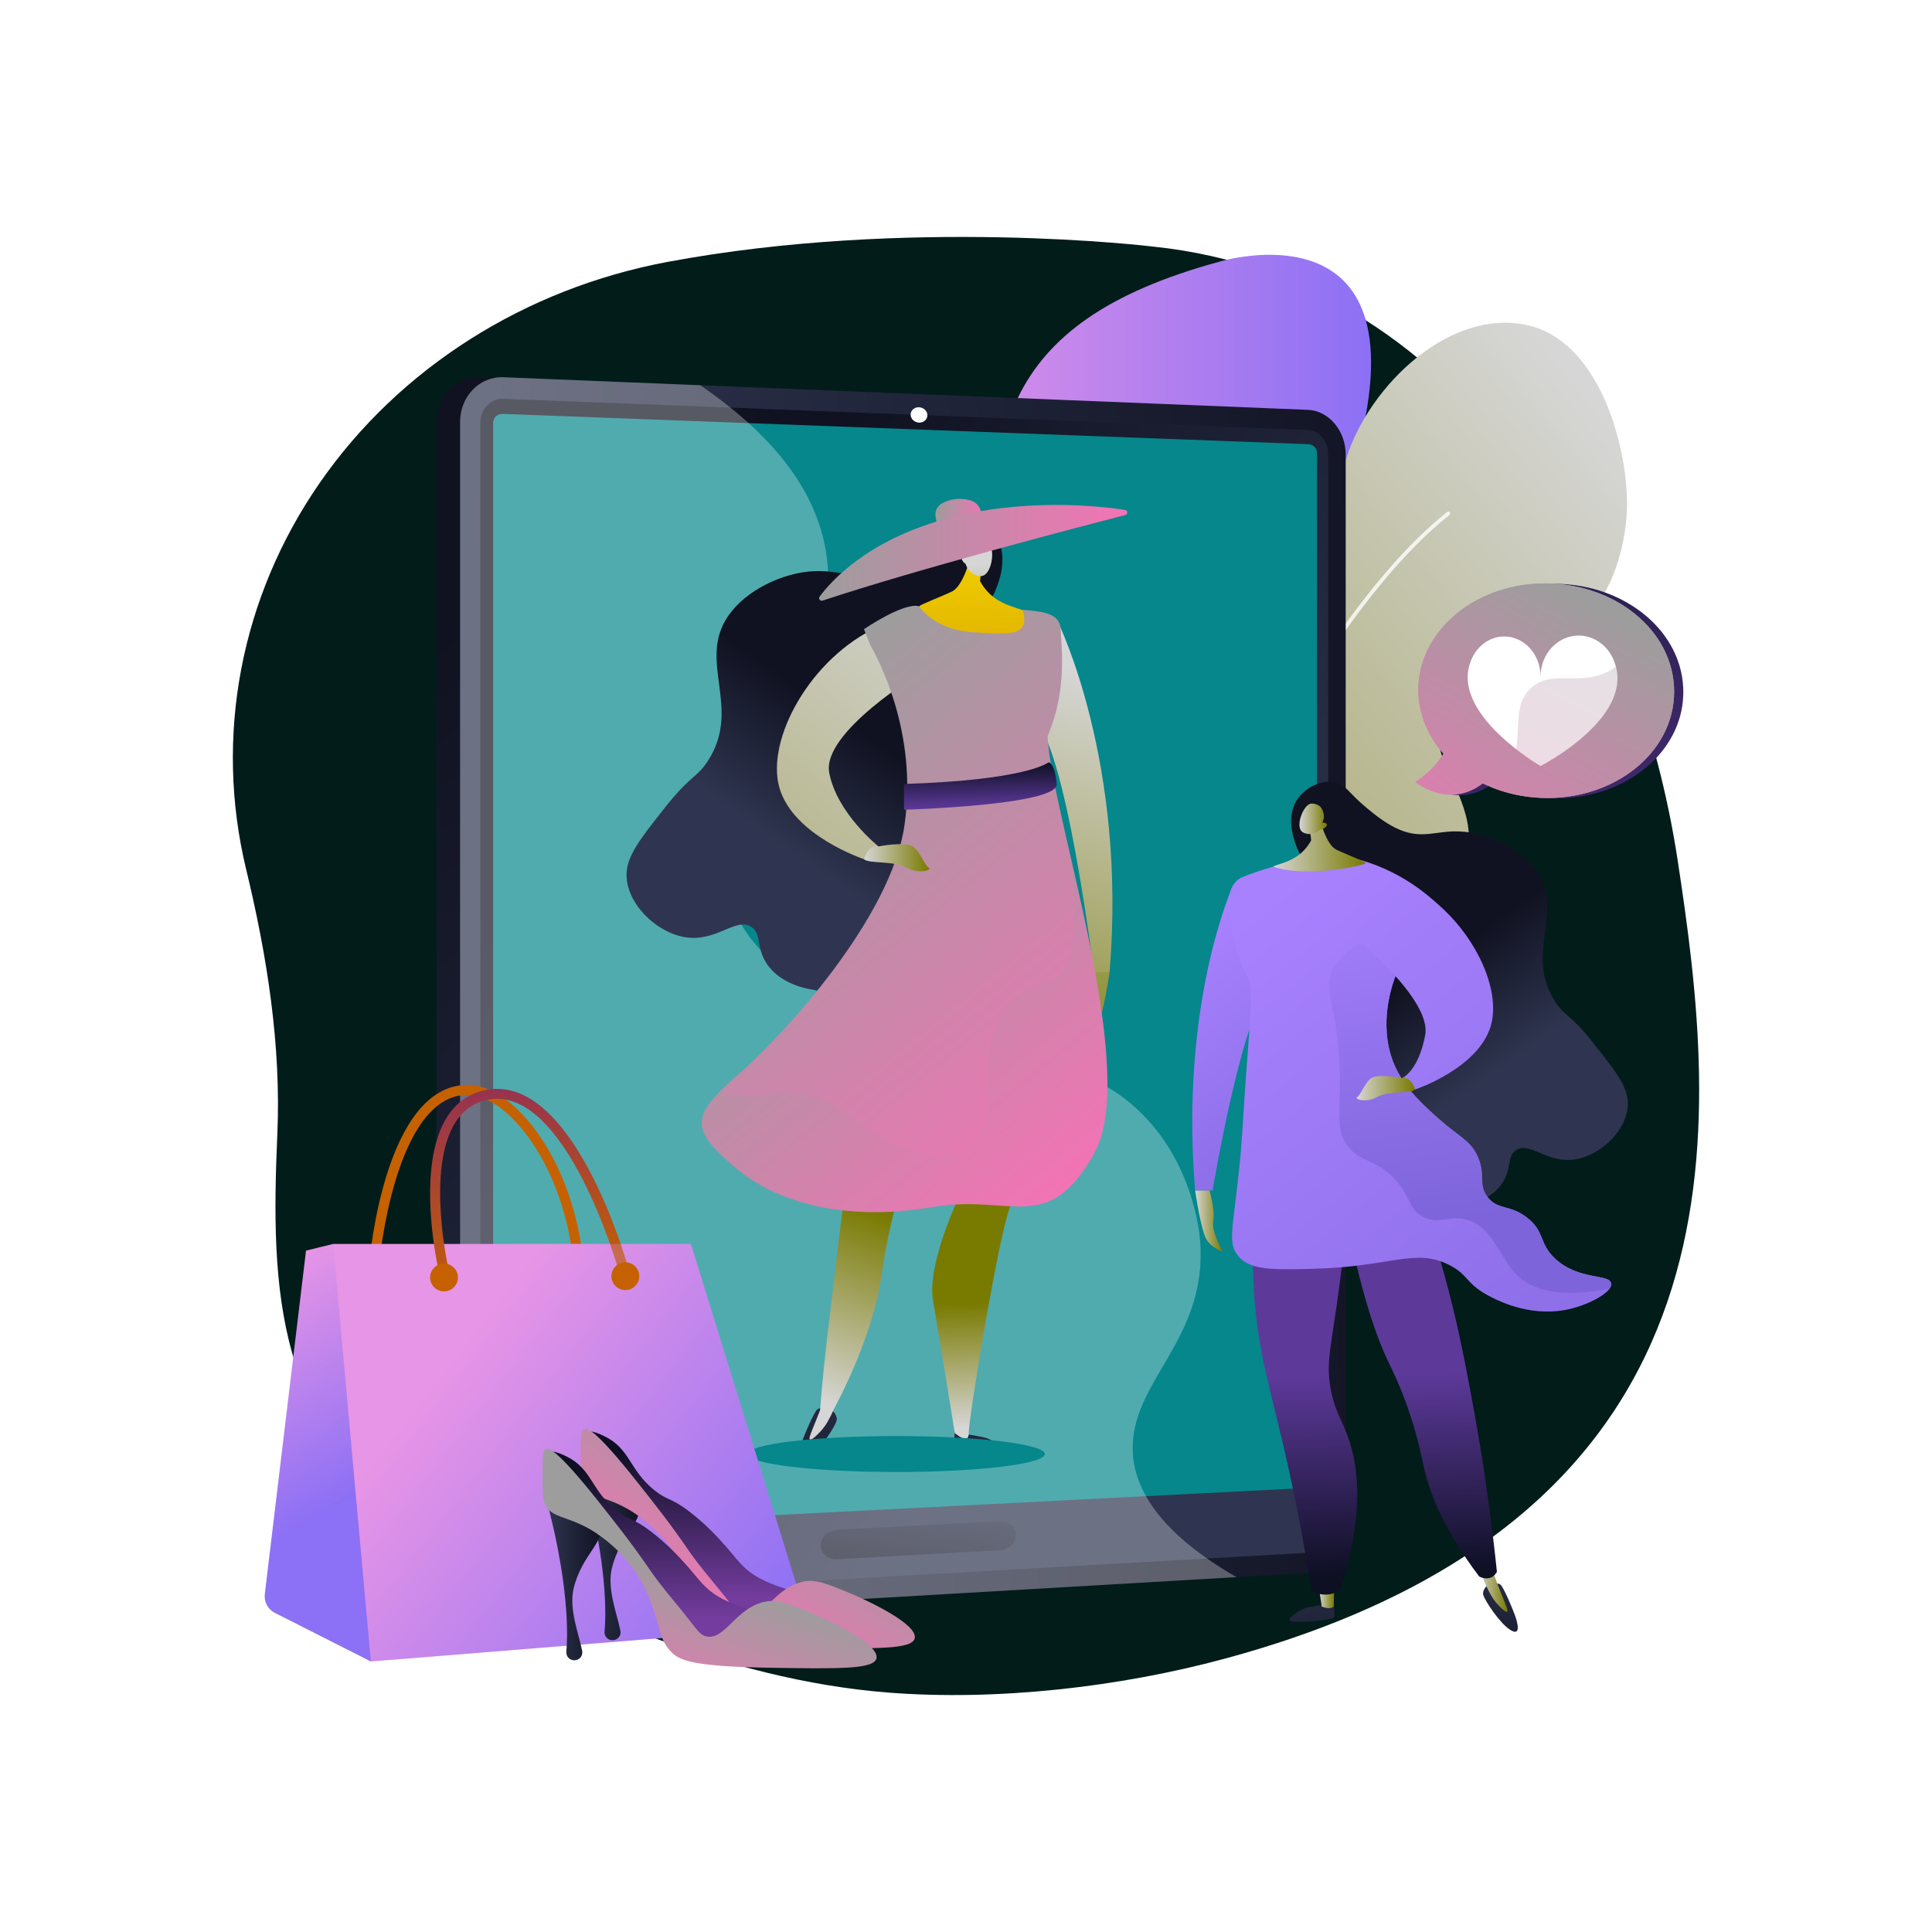<svg xmlns="http://www.w3.org/2000/svg" xmlns:xlink="http://www.w3.org/1999/xlink" version="1.1" x="0px" y="0px" viewBox="0 0 3710 3710" style="enable-background:new 0 0 3710 3710;" xml:space="preserve" width="3710px" height="3710px">
<g id="Background">
	<g>
		<g>
			<rect style="fill:#FFFFFF;" width="3710" height="3710"/>
		</g>
	</g>
</g>
<g id="Illustration">
	<g>
		<path style="fill: rgb(2, 28, 26);" d="M3221.442,1650.966c-76.318-499.541-389.224-1113.263-1007.405-1177.489    c0,0-469.351-57.09-932.029,29.435c-274.599,51.352-515.383,204.217-667.741,423.922    C461.909,1146.54,411.016,1414.44,472.781,1669.85c40.116,165.891,67.224,337.582,59.784,508.045    c-12.948,296.675-5.498,573.599,282.418,750.527c257.076,157.978,580.61,297.308,889.266,321.712    c209.76,16.585,444.993-10.253,647.163-64.864C3381.711,2906.954,3297.76,2150.507,3221.442,1650.966z"/>
		<g>
			<g>
				<linearGradient id="SVGID_1_" gradientUnits="userSpaceOnUse" x1="1688.729" y1="1323.906" x2="2632.852" y2="1323.906">
					<stop offset="0.004" style="stop-color: rgb(231, 149, 230);"/>
					<stop offset="1" style="stop-color: rgb(140, 112, 245);"/>
				</linearGradient>
				<path style="fill:url(#SVGID_1_);" d="M2206.086,2122.156c-121.597,66.892-289.102,44.242-384.035-90.581      c-53.171-75.514-86.959-181.986-106.245-271.434c-119.953-556.35,198.086-231.263,188.165-572.266      c-9.921-341.003,1.497-566.965,438.703-685.654c0,0,391.958-118.689,264.793,362.775      c-23.304,88.231-58.134,175.888-114.969,248.149c-59.726,75.938-139.021,132.884-212.999,193.794      c-88.536,72.895-26.913,193.86,6.361,279.43c41.353,106.344,81.986,214.137,62.903,330.228      C2332.938,2012.879,2277.409,2082.921,2206.086,2122.156z"/>
				<g style="opacity:0.8;">
					<path style="fill:#FFFFFF;" d="M2087.434,2108.176c-1.565,0-3-1.038-3.436-2.62c-0.594-2.159-59.69-218.868-72.048-467.424       c-7.265-146.11,2.794-274.517,29.9-381.655c33.977-134.3,94.99-235.425,181.345-300.568c1.571-1.185,3.809-0.874,4.994,0.699       c1.187,1.572,0.873,3.809-0.699,4.994c-192.815,145.452-219.763,447.99-208.417,676.176       c12.321,247.781,71.208,463.731,71.802,465.883c0.522,1.898-0.592,3.863-2.49,4.385       C2088.066,2108.134,2087.747,2108.176,2087.434,2108.176z"/>
				</g>
			</g>
			<g>
				
					<linearGradient id="SVGID_00000075843729007396478290000014055734015359666085_" gradientUnits="userSpaceOnUse" x1="3137.922" y1="861.189" x2="1149.662" y2="2483.554">
					<stop offset="0" style="stop-color: rgb(214, 214, 214);"/>
					<stop offset="0.996" style="stop-color: rgb(121, 122, 0);"/>
				</linearGradient>
				<path style="fill:url(#SVGID_00000075843729007396478290000014055734015359666085_);" d="M2120.187,2182.975      c-16.615-2.336-31.88-13.816-44.66-37.991c-53.064-100.377,46.099-252.369,48.224-357.796      c2.136-105.998-21.108-209.362-46.825-311.323c-26.521-105.148-40.16-216.899,31.995-307.637      c62.214-78.237,168.959-137.863,266.006-79.858c179.751,107.407,175.018-72.23,206.09-193.38      c35.765-139.449,191.967-301.446,347.004-271.649c139.028,26.72,196.345,223.714,196.389,345.867      c0.023,63.784-23.457,161.182-72.406,207.004c-112.66,105.461-367.872,104.736-269.295,309.148      c33.236,68.919,64.475,142.684,1.416,205.553c-64.605,64.411-171.403,70.053-252.157,102.333      c-91.858,36.72-154.015,112.086-209.695,190.584C2295.215,2021.975,2194.283,2193.396,2120.187,2182.975z"/>
				<g style="opacity:0.8;">
					<path style="fill:#FFFFFF;" d="M2110.555,2151.075c-0.334-0.02-0.67-0.088-1.002-0.208c-1.852-0.671-2.809-2.717-2.137-4.569       c0.801-2.209,81.525-223.932,204.023-476.786c71.963-148.545,144.056-278.629,214.278-386.637       c87.885-135.179,173.115-236.022,253.319-299.727c1.541-1.226,3.785-0.968,5.011,0.575c1.225,1.542,0.968,3.785-0.575,5.011       c-180.428,143.311-352.791,451.003-465.614,683.888c-122.337,252.527-202.936,473.901-203.735,476.109       C2113.571,2150.25,2112.091,2151.168,2110.555,2151.075z"/>
				</g>
			</g>
		</g>
		<g>
			<g>
				
					<linearGradient id="SVGID_00000015321335778266252150000007339293523460205216_" gradientUnits="userSpaceOnUse" x1="2618.76" y1="4691.906" x2="968.488" y2="6189.509" gradientTransform="matrix(0 -1 1 0 -3755.802 3738.606)">
					<stop offset="0.004" style="stop-color: rgb(16, 18, 33);"/>
					<stop offset="1" style="stop-color: rgb(47, 53, 80);"/>
				</linearGradient>
				<path style="fill:url(#SVGID_00000015321335778266252150000007339293523460205216_);" d="M2538.783,2933.273      c0,45.77-32.475,84.904-72.52,87.241l-1544.749,90.162c-45.878,2.678-83.332-35.188-83.332-84.415V810.32      c0-49.23,37.455-87.764,83.332-85.904l1544.749,62.601c40.045,1.623,72.52,40.177,72.52,85.95V2933.273z"/>
				
					<linearGradient id="SVGID_00000034790090621999041390000000596894328673874819_" gradientUnits="userSpaceOnUse" x1="916.624" y1="1918.873" x2="2798.697" y2="1866.431">
					<stop offset="0" style="stop-color: rgb(47, 53, 80);"/>
					<stop offset="0.996" style="stop-color: rgb(16, 18, 33);"/>
				</linearGradient>
				<path style="fill:url(#SVGID_00000034790090621999041390000000596894328673874819_);" d="M2584.137,2933.273      c0,45.77-32.475,84.904-72.519,87.241l-1544.75,90.162c-45.878,2.678-83.331-35.188-83.331-84.415V810.32      c0-49.23,37.454-87.764,83.331-85.904l1544.75,62.601c40.044,1.623,72.519,40.177,72.519,85.95V2933.273z"/>
				
					<linearGradient id="SVGID_00000126300530527205310130000010227778837089498008_" gradientUnits="userSpaceOnUse" x1="1372.077" y1="6004.399" x2="2304.385" y2="4864.912" gradientTransform="matrix(0 -1 1 0 -3755.802 3738.606)">
					<stop offset="0" style="stop-color: rgb(47, 53, 80);"/>
					<stop offset="0.996" style="stop-color: rgb(16, 18, 33);"/>
				</linearGradient>
				<path style="fill:url(#SVGID_00000126300530527205310130000010227778837089498008_);" d="M922.399,811.751v2212.385      c0,26.312,19.93,46.514,44.469,45.124l1221.731-69.212l323.018-18.299c21.456-1.216,38.819-22.093,38.819-46.634V871.724      c0-24.54-17.363-45.108-38.819-45.941l-334.68-12.988L966.868,765.834C942.33,764.881,922.399,785.439,922.399,811.751z"/>
				<path style="fill: rgb(5, 135, 140);" d="M2529.028,2839.699c0,9.129-7.317,16.929-16.314,17.389l-1547.097,79.108      c-10.28,0.526-18.654-6.993-18.654-16.761V811.795c0-9.768,8.373-17.402,18.654-17.016l1547.097,58.182      c8.997,0.338,16.314,8.041,16.314,17.17V2839.699z"/>
				
					<linearGradient id="SVGID_00000085219963274405121890000009124340496254106804_" gradientUnits="userSpaceOnUse" x1="1778.539" y1="2841.312" x2="1747.418" y2="3078.31">
					<stop offset="0" style="stop-color: rgb(47, 53, 80);"/>
					<stop offset="0.996" style="stop-color: rgb(16, 18, 33);"/>
				</linearGradient>
				<path style="fill:url(#SVGID_00000085219963274405121890000009124340496254106804_);" d="M1920.8,2976.861l-314.147,17.277      c-16.796,0.924-30.429-10.722-30.429-26.013v-1.148c0-15.291,13.633-28.403,30.429-29.287l314.147-16.521      c16.326-0.859,29.545,10.644,29.545,25.692v1.13C1950.344,2963.038,1937.126,2975.963,1920.8,2976.861z"/>
				<path style="fill:#FFFFFF;" d="M1780.862,797.424c0,8.135-7.196,14.454-16.079,14.115c-8.889-0.339-16.101-7.218-16.101-15.363      c0-8.146,7.211-14.465,16.101-14.114C1773.666,782.411,1780.862,789.289,1780.862,797.424z"/>
			</g>
			<g style="opacity:0.3;">
				<path style="fill:#FFFFFF;" d="M2175.263,2788.25c-6.297-135.027,143.833-214.219,129.41-404.7      c-1.301-17.186-14.718-164.591-133.354-264.505c-106.534-89.722-196.079-55.965-393.257-127.53      c-138.194-50.156-293.552-106.544-356.387-219.677c-124.782-224.669,231.789-449.074,158.807-739.927      c-20.913-83.342-79.959-185.502-235.91-292.187l-377.705-15.307c-45.878-1.859-83.331,36.674-83.331,85.904v2215.94      c0,49.23,37.454,87.095,83.331,84.417l1407.483-82.15C2224.436,2941.862,2178.545,2858.602,2175.263,2788.25z"/>
			</g>
		</g>
		<g>
			
				<linearGradient id="SVGID_00000032607811243666511950000017547195194033195410_" gradientUnits="userSpaceOnUse" x1="2217.11" y1="1853.131" x2="2625.795" y2="2355.627">
				<stop offset="0" style="stop-color: rgb(168, 129, 255);"/>
				<stop offset="0.996" style="stop-color: rgb(125, 100, 218);"/>
			</linearGradient>
			<path style="fill:url(#SVGID_00000032607811243666511950000017547195194033195410_);" d="M2367.543,1700.768     c0,0-102.817,224.269-72.503,585.508h33.456c0,0,60.573-365.231,115.872-394.198     C2499.666,1863.11,2367.543,1700.768,2367.543,1700.768z"/>
			
				<linearGradient id="SVGID_00000112621571009317394520000005201153811197448880_" gradientUnits="userSpaceOnUse" x1="-2082.313" y1="2950.579" x2="-2062.364" y2="3309.655" gradientTransform="matrix(1 0 0 1 4593.504 0)">
				<stop offset="0" style="stop-color: rgb(47, 53, 80);"/>
				<stop offset="0.996" style="stop-color: rgb(16, 18, 33);"/>
			</linearGradient>
			<path style="fill:url(#SVGID_00000112621571009317394520000005201153811197448880_);" d="M2561.163,3078.26     c0,0,2.495,19.849,0.82,26.499c-1.675,6.65-59.389,11.456-78.979,9.144c-19.59-2.313,11.668-22.323,24.15-26.079     C2519.636,3084.07,2561.163,3078.26,2561.163,3078.26z"/>
			
				<linearGradient id="SVGID_00000009577081841222739170000007816044864330171303_" gradientUnits="userSpaceOnUse" x1="-2061.393" y1="3065.73" x2="-2031.521" y2="3065.73" gradientTransform="matrix(1 0 0 1 4593.504 0)">
				<stop offset="0" style="stop-color: rgb(214, 214, 214);"/>
				<stop offset="0.996" style="stop-color: rgb(121, 122, 0);"/>
			</linearGradient>
			<path style="fill:url(#SVGID_00000009577081841222739170000007816044864330171303_);" d="M2532.111,3045.146l6.083,39.825     c0,0,15.512,6.973,22.969,0.082l0.82-41.686L2532.111,3045.146z"/>
			
				<linearGradient id="SVGID_00000074425467450192913020000012229139381271228806_" gradientUnits="userSpaceOnUse" x1="-1721.24" y1="2930.518" x2="-1701.292" y2="3289.595" gradientTransform="matrix(1 0 0 1 4593.504 0)">
				<stop offset="0" style="stop-color: rgb(47, 53, 80);"/>
				<stop offset="0.996" style="stop-color: rgb(16, 18, 33);"/>
			</linearGradient>
			<path style="fill:url(#SVGID_00000074425467450192913020000012229139381271228806_);" d="M2857.461,3043.366     c0,0-12.246,9.087-8.98,19.97c3.264,10.883,31.839,54.489,52.203,66.865c20.363,12.378,13.98-13.408,8.054-29.468     c-5.926-16.059-21.068-51.437-26.98-57.367C2875.847,3037.438,2857.461,3043.366,2857.461,3043.366z"/>
			
				<linearGradient id="SVGID_00000114068067773407217710000003980759672191941791_" gradientUnits="userSpaceOnUse" x1="-1758.07" y1="3047.31" x2="-1698.66" y2="3047.31" gradientTransform="matrix(1 0 0 1 4593.504 0)">
				<stop offset="0" style="stop-color: rgb(214, 214, 214);"/>
				<stop offset="0.996" style="stop-color: rgb(121, 122, 0);"/>
			</linearGradient>
			<path style="fill:url(#SVGID_00000114068067773407217710000003980759672191941791_);" d="M2835.434,2999.614     c5.92,16.5,11.614,30.066,16.067,40.073c9.854,22.136,15.239,30.442,21.338,37.644c5.318,6.272,17.91,19.657,21.294,17.428     c3.437-2.26-5.774-18.532-23.531-66.189c-2.578-6.918-10.721-28.956-10.721-28.956l0,0H2835.434z"/>
			
				<linearGradient id="SVGID_00000017502047561291074630000012831864640582482848_" gradientUnits="userSpaceOnUse" x1="-2077.425" y1="3029.749" x2="-2087.399" y2="2644.073" gradientTransform="matrix(1 0 0 1 4593.504 0)">
				<stop offset="0" style="stop-color: rgb(13, 15, 34);"/>
				<stop offset="1" style="stop-color: rgb(93, 57, 154);"/>
			</linearGradient>
			<path style="fill:url(#SVGID_00000017502047561291074630000012831864640582482848_);" d="M2411.247,2310.135     c-4.225,41.475-8.276,105.847-2.218,183.975c7.898,101.788,28.251,166.199,53.776,274.73     c15.599,66.327,36.617,163.947,55.64,286.035c4.414,2.527,17.398,9.169,34.114,6.689c9.362-1.39,16.362-5.112,20.494-7.786     c49.906-152.5,35.168-247.002,11.082-305.88c-10.266-25.099-22.712-44.899-29.365-83.478     c-8.803-51.041,2.081-79.574,17.603-197.806c11.066-84.269,9.151-97.295,1.788-109.933     C2544.736,2306.153,2454.73,2307.141,2411.247,2310.135z"/>
			
				<linearGradient id="SVGID_00000006680787730408458880000013743841477349899924_" gradientUnits="userSpaceOnUse" x1="-1855.664" y1="3024.015" x2="-1865.639" y2="2638.338" gradientTransform="matrix(1 0 0 1 4593.504 0)">
				<stop offset="0" style="stop-color: rgb(13, 15, 34);"/>
				<stop offset="1" style="stop-color: rgb(93, 57, 154);"/>
			</linearGradient>
			<path style="fill:url(#SVGID_00000006680787730408458880000013743841477349899924_);" d="M2583.028,2327.868     c30.573,157.889,60.579,240.814,83.286,287.718c5.6,11.567,24.284,48.885,41.947,102.387     c15.637,47.358,22.153,82.197,25.49,97.531c10.541,48.396,36.591,119.061,106.686,211.747c0.874,0.513,12.827,7.272,24.253,1.248     c5.783-3.053,8.667-7.916,9.811-10.183c-9.163-88.614-19.682-163.077-28.814-220.545c-1.916-12.053-10.354-64.79-23.584-134.461     c-5.179-27.267-12.766-67.217-21.854-108.25c-11.316-51.1-28.67-120.615-55.414-203.916     C2690.899,2343.383,2636.962,2335.63,2583.028,2327.868z"/>
			
				<linearGradient id="SVGID_00000018196333396746845120000005103645156286783135_" gradientUnits="userSpaceOnUse" x1="-1719.527" y1="2058.602" x2="-1859.168" y2="1860.777" gradientTransform="matrix(1 0 0 1 4593.504 0)">
				<stop offset="0" style="stop-color: rgb(47, 53, 80);"/>
				<stop offset="0.996" style="stop-color: rgb(16, 18, 33);"/>
			</linearGradient>
			<path style="fill:url(#SVGID_00000018196333396746845120000005103645156286783135_);" d="M2556.983,1703.361     c-17.338-16.027-50.509-34.503-67.146-77.452c-5.009-12.928-22.751-58.736,3.421-93.776c15.533-20.8,44.389-34.923,69.822-29.923     c21.732,4.273,25.132,19.408,62.062,49.872c14.374,11.857,37.479,30.916,63.196,41.513c44.058,18.157,70.527,1.072,114.759,3.02     c54.339,2.397,117.462,32.721,147.875,76.822c53.98,78.268-24.216,157.667,34.91,249.359     c19.374,30.041,28.922,23.306,74.807,81.458c45.947,58.229,68.922,87.339,64.834,123.017     c-5.674,49.514-59.005,96.814-109.228,100.028c-49.06,3.144-80.246-35.455-105.222-18.57     c-17.777,12.012-7.612,35.383-26.492,63.469c-24.337,36.208-72.175,43.424-79.901,44.587     c-71.71,10.817-168.397-73.27-209.462-172.889C2521.167,1964.252,2651.246,1790.493,2556.983,1703.361z"/>
			
				<linearGradient id="SVGID_00000104677430245554397390000009413148825760916118_" gradientUnits="userSpaceOnUse" x1="2341.677" y1="1792.431" x2="3350.854" y2="3033.258">
				<stop offset="0" style="stop-color: rgb(168, 129, 255);"/>
				<stop offset="0.996" style="stop-color: rgb(125, 100, 218);"/>
			</linearGradient>
			<path style="fill:url(#SVGID_00000104677430245554397390000009413148825760916118_);" d="M2386.051,1684.271     c63.793-26.519,164.756-46.618,203.994-38.305c101.109,21.424,164.082,82.095,187.781,107.596     c-19.408,12.639-72.965,51.198-99.488,124.353c-8.254,22.759-32.634,100.563,2.233,173.444     c20.091,41.994,55.631,73.522,82.622,97.47c40.485,35.916,61.451,41.436,75.024,73.616c14.781,35.04-0.113,52.123,18.243,76.113     c19.714,25.76,42.811,13.783,76.225,39.837c34.227,26.68,22.048,48.646,53.197,78.132     c45.261,42.848,105.262,28.932,108.057,48.214c2.404,16.581-40.241,39.081-76.471,48.207     c-71.75,18.071-134.331-12.262-152.94-21.61c-51.525-25.883-42.625-42.641-81.905-62.373     c-65.779-33.044-110.731,3.725-260.548,7.512c-81.131,2.054-122.154,2.515-144.629-24.936     c-20.525-25.072-9.735-52.575,2.581-171.096c5.862-56.413,7.978-113.152,12.298-169.7     c10.294-134.745,12.182-165.978,6.037-185.691c-0.95-3.046-1.587-10.083-4.292-10.466     C2391.756,1874.257,2322.067,1710.869,2386.051,1684.271z"/>
			<g>
				
					<linearGradient id="SVGID_00000056389033312912575140000017793077776655616907_" gradientUnits="userSpaceOnUse" x1="-1870.225" y1="1639.555" x2="-1754.966" y2="2344.412" gradientTransform="matrix(1 0 0 1 4593.504 0)">
					<stop offset="0" style="stop-color: rgb(168, 129, 255);"/>
					<stop offset="0.996" style="stop-color: rgb(125, 100, 218);"/>
				</linearGradient>
				<path style="fill:url(#SVGID_00000056389033312912575140000017793077776655616907_);" d="M2985.881,2416.529      c-31.148-29.489-18.969-51.451-53.197-78.133c-33.414-26.054-56.51-14.078-76.225-39.839      c-18.356-23.989-3.462-41.073-18.243-76.114c-13.573-32.176-34.538-37.697-75.024-73.613      c-26.99-23.948-62.531-55.476-82.622-97.47c-34.867-72.88-10.487-150.687-2.233-173.449      c26.523-73.152,80.08-111.711,99.488-124.348c-1.867-2.013-4.072-4.306-6.428-6.721      c-127.868,17.573-202.423,91.458-211.643,113.335c-21.313,50.573,12.427,69.152,13.299,215.008      c0.415,69.715-7.104,97.244,15.515,126.343c25.871,33.28,55.684,22.981,93.094,66.496c28.747,33.428,24.143,54.624,50.982,68.71      c28.86,15.142,47.243-2.507,79.794,4.435c54.381,11.596,66.008,74.301,101.96,108.608      c27.186,25.941,77.451,44.078,176.582,24.611c2.293-3.337,3.401-6.597,2.957-9.65      C3091.143,2445.458,3031.142,2459.373,2985.881,2416.529z"/>
			</g>
			
				<linearGradient id="SVGID_00000000929722652711773780000014968912963700529838_" gradientUnits="userSpaceOnUse" x1="2444.367" y1="1622.494" x2="2622.781" y2="1622.494">
				<stop offset="0" style="stop-color: rgb(214, 214, 214);"/>
				<stop offset="0.996" style="stop-color: rgb(121, 122, 0);"/>
			</linearGradient>
			<path style="fill:url(#SVGID_00000000929722652711773780000014968912963700529838_);" d="M2534.016,1571.589     c0,0,12.123,50.521,32.342,60.151c20.22,9.624,52.5,21.551,56.332,25.338c3.832,3.781-115.239,30.178-178.323,6.699l0,0     c19.225-6.299,24.408-8.406,24.408-8.406c5.172-2.105,14.823-6.024,24.177-12.831c6.368-4.629,16.482-13.416,24.943-28.819     l-3.384-28.345L2534.016,1571.589z"/>
			
				<linearGradient id="SVGID_00000166635966810586944090000006463808406469728434_" gradientUnits="userSpaceOnUse" x1="2495.311" y1="1572.375" x2="2548.048" y2="1572.375">
				<stop offset="0" style="stop-color: rgb(214, 214, 214);"/>
				<stop offset="0.996" style="stop-color: rgb(121, 122, 0);"/>
			</linearGradient>
			<path style="fill:url(#SVGID_00000166635966810586944090000006463808406469728434_);" d="M2535.089,1592.872     c0,0-14.568,15.22-32.903,5.59c-16.415-8.622-0.104-51.826,14.275-55.067c4.796-1.081,13.084,0.799,18.219,5.053     c3.613,2.993,12.382,17.492,4.37,31.339c4.532-0.677,8.216,0.989,8.886,3.279c0.851,2.904-3.344,6.138-4.295,6.869     C2540.344,1592.473,2536.737,1592.821,2535.089,1592.872z"/>
			
				<linearGradient id="SVGID_00000068646649476612357970000006374129948450813623_" gradientUnits="userSpaceOnUse" x1="2510.878" y1="1633.663" x2="3585.328" y2="2954.746">
				<stop offset="0" style="stop-color: rgb(168, 129, 255);"/>
				<stop offset="0.996" style="stop-color: rgb(125, 100, 218);"/>
			</linearGradient>
			<path style="fill:url(#SVGID_00000068646649476612357970000006374129948450813623_);" d="M2717.462,2092.118     c0,0,121.665-40.292,145.473-122.707c23.809-82.415-52.582-223.437-170.15-277.374l-94.494,105.218     c0,0,151.47,120.876,138.462,190.471c-13.008,69.595-44.142,82.415-44.142,82.415L2717.462,2092.118z"/>
			
				<linearGradient id="SVGID_00000145057681287244964520000007950250540218808250_" gradientUnits="userSpaceOnUse" x1="2605.055" y1="2089.581" x2="2717.462" y2="2089.581">
				<stop offset="0" style="stop-color: rgb(214, 214, 214);"/>
				<stop offset="0.996" style="stop-color: rgb(121, 122, 0);"/>
			</linearGradient>
			<path style="fill:url(#SVGID_00000145057681287244964520000007950250540218808250_);" d="M2692.61,2070.14     c0,0-46.154-8.853-59.056,0c-12.902,8.853-19.989,32.076-27.196,36.376c-7.208,4.301,16.875,12.042,38.377,0     c21.502-12.041,65.464-6.434,72.726-14.398C2717.462,2092.118,2710.381,2066.448,2692.61,2070.14z"/>
			
				<linearGradient id="SVGID_00000071549477106042195660000004057368323724995975_" gradientUnits="userSpaceOnUse" x1="2295.04" y1="2344.746" x2="2348.142" y2="2344.746">
				<stop offset="0" style="stop-color: rgb(214, 214, 214);"/>
				<stop offset="0.996" style="stop-color: rgb(121, 122, 0);"/>
			</linearGradient>
			<path style="fill:url(#SVGID_00000071549477106042195660000004057368323724995975_);" d="M2295.04,2286.276     c0,0,11.088,77.01,21.913,94.124c10.825,17.114,31.189,22.818,31.189,22.818s-22.266-37.079-18.463-58.47     c3.803-21.392-6.903-58.471-6.903-58.471H2295.04z"/>
		</g>
		<g>
			
				<linearGradient id="SVGID_00000146494869525842041700000014023674099207676299_" gradientUnits="userSpaceOnUse" x1="-2865.722" y1="457.716" x2="-3597.254" y2="2286.546" gradientTransform="matrix(-1 0 0 1 -258.321 0)">
				<stop offset="0" style="stop-color: rgb(13, 15, 34);"/>
				<stop offset="1" style="stop-color: rgb(93, 57, 154);"/>
			</linearGradient>
			<path style="fill:url(#SVGID_00000146494869525842041700000014023674099207676299_);" d="M2735.076,1502.707     c0,0,34.318-21.316,54.312-54.675c-30.393-34.66-48.25-77.25-48.25-122.646c0-108.849,102.603-200.193,234.773-204.191     c135.184-4.089,250.379,83.89,256.284,198.361c0.002,0.039,0.004,0.078,0.006,0.116c0.072,1.421,0.128,2.846,0.167,4.275     c0.006,0.208,0.01,0.417,0.014,0.625c0.033,1.402,0.055,2.806,0.055,4.215c0,6.505-0.352,12.926-1.041,19.253     c-0.295,2.712-0.652,5.406-1.069,8.082c-0.835,5.352-1.911,10.632-3.22,15.831c-0.654,2.6-1.367,5.18-2.136,7.738     c-0.513,1.706-1.051,3.402-1.614,5.09c-13.229,39.645-40.193,74.013-76.107,99.657c-0.764,0.546-1.532,1.087-2.304,1.625     c-12.355,8.603-25.735,16.187-39.952,22.615c-0.888,0.402-1.78,0.799-2.675,1.192c-6.265,2.749-12.688,5.275-19.253,7.567     c-2.814,0.982-5.653,1.922-8.518,2.817c-1.91,0.597-3.831,1.174-5.762,1.732c-2.897,0.836-5.818,1.628-8.762,2.375     c-1.962,0.498-3.935,0.975-5.918,1.432c-24.781,5.713-51.086,8.231-78.195,7.036c-2.004-0.089-4-0.199-5.99-0.327     c-0.579-0.037-1.154-0.086-1.732-0.127c-1.419-0.099-2.837-0.201-4.248-0.32c-0.627-0.053-1.25-0.117-1.876-0.174     c-1.371-0.125-2.74-0.252-4.104-0.396c-0.585-0.062-1.167-0.132-1.75-0.197c-1.416-0.157-2.83-0.32-4.238-0.498     c-0.501-0.063-1-0.132-1.5-0.198c-1.51-0.198-3.015-0.405-4.515-0.626c-0.382-0.056-0.763-0.116-1.145-0.173     c-1.648-0.249-3.29-0.512-4.925-0.788c-0.223-0.038-0.446-0.077-0.669-0.115c-1.843-0.316-3.677-0.649-5.503-0.999     c-0.01-0.002-0.021-0.004-0.031-0.006c-15.436-2.958-30.288-7.106-44.404-12.325c0.017-0.017,0.034-0.033,0.051-0.049     c-8.337-3.093-16.42-6.568-24.235-10.382C2846.246,1519.95,2797.961,1547.143,2735.076,1502.707z"/>
			<g>
				
					<linearGradient id="SVGID_00000056396587575346645660000015772593467882892698_" gradientUnits="userSpaceOnUse" x1="-3318.603" y1="1157.75" x2="-2982.579" y2="1780.976" gradientTransform="matrix(-1 0 0 1 -258.321 0)">
					<stop offset="0" style="stop-color: rgb(157, 157, 157);"/>
					<stop offset="1" style="stop-color: rgb(243, 115, 181);"/>
				</linearGradient>
				<path style="fill:url(#SVGID_00000056396587575346645660000015772593467882892698_);" d="M2723.525,1324.637      c0,108.849,102.603,201.613,234.773,207.441c138.797,6.12,256.526-85.106,256.526-204.041      c0-118.935-117.729-211.79-256.526-207.591C2826.127,1124.444,2723.525,1215.787,2723.525,1324.637z"/>
				
					<linearGradient id="SVGID_00000042721815940753583420000015582411829826013319_" gradientUnits="userSpaceOnUse" x1="-3318.603" y1="1157.75" x2="-2982.579" y2="1780.976" gradientTransform="matrix(-1 0 0 1 -258.321 0)">
					<stop offset="0" style="stop-color: rgb(157, 157, 157);"/>
					<stop offset="1" style="stop-color: rgb(243, 115, 181);"/>
				</linearGradient>
				<path style="fill:url(#SVGID_00000042721815940753583420000015582411829826013319_);" d="M2723.525,1324.637      c0,108.849,102.603,201.613,234.773,207.441c138.797,6.12,256.526-85.106,256.526-204.041      c0-118.935-117.729-211.79-256.526-207.591C2826.127,1124.444,2723.525,1215.787,2723.525,1324.637z"/>
				
					<linearGradient id="SVGID_00000000935642421811458000000007603684527792139705_" gradientUnits="userSpaceOnUse" x1="-2447.957" y1="808.808" x2="-2133.353" y2="1392.304" gradientTransform="matrix(-0.988 -0.155 -0.155 0.988 742.786 -10.305)">
					<stop offset="0" style="stop-color: rgb(157, 157, 157);"/>
					<stop offset="1" style="stop-color: rgb(243, 115, 181);"/>
				</linearGradient>
				<path style="fill:url(#SVGID_00000000935642421811458000000007603684527792139705_);" d="M2856.105,1496.646      c0,0-57.027,62.984-138.643,5.312c0,0,65.31-40.552,68.23-97.339L2856.105,1496.646z"/>
				<g>
					<path style="fill:#FFFFFF;" d="M2823.676,1271.239L2823.676,1271.239c9.936-28.331,34.759-48.669,64.089-49.022       c38.73-0.466,70.533,34.02,70.533,77.031c0-43.011,32.172-78.265,72.376-78.749c31.223-0.375,58.189,20.285,69.125,49.886       l0.001,0c41.911,106.836-141.502,200.574-141.502,200.574S2786.28,1371.674,2823.676,1271.239z"/>
				</g>
				<g style="opacity:0.3;">
					
						<linearGradient id="SVGID_00000006695615568218475790000010112855715035521212_" gradientUnits="userSpaceOnUse" x1="-3409.495" y1="1192.404" x2="-3077.649" y2="1858.34" gradientTransform="matrix(-1 0 0 1 -258.321 0)">
						<stop offset="0" style="stop-color: rgb(157, 157, 157);"/>
						<stop offset="1" style="stop-color: rgb(243, 115, 181);"/>
					</linearGradient>
					<path style="fill:url(#SVGID_00000006695615568218475790000010112855715035521212_);" d="M2899.406,1477.614       c29.104-59.446-0.317-116.352,39.103-154.965c40.632-39.8,94.335-2.252,153.303-35.186       c23.131-12.919,49.072-37.807,68.508-89.222c34.071,35.575,54.505,80.668,54.505,129.796       c0,118.935-117.729,210.16-256.526,204.041c-30.846-1.36-60.033-7.433-86.63-17.268       C2884.751,1502.587,2893.446,1489.786,2899.406,1477.614z"/>
				</g>
			</g>
		</g>
		<g>
			
				<linearGradient id="SVGID_00000104687257640836221580000016076273695363462018_" gradientUnits="userSpaceOnUse" x1="-409.546" y1="2608.198" x2="-387.278" y2="3009.032" gradientTransform="matrix(-1 0 0 1 1479.86 0)">
				<stop offset="0" style="stop-color: rgb(47, 53, 80);"/>
				<stop offset="0.996" style="stop-color: rgb(16, 18, 33);"/>
			</linearGradient>
			<path style="fill:url(#SVGID_00000104687257640836221580000016076273695363462018_);" d="M1833.623,2750.728     c0,0-2.785,22.158-0.915,29.581c1.87,7.424,66.296,12.788,88.163,10.208c21.868-2.582-13.025-24.919-26.958-29.111     C1879.979,2757.213,1833.623,2750.728,1833.623,2750.728z"/>
			
				<linearGradient id="SVGID_00000157987759176409509990000014332853879874786709_" gradientUnits="userSpaceOnUse" x1="1874.956" y1="2741.655" x2="1868.735" y2="2501.11">
				<stop offset="0" style="stop-color: rgb(214, 214, 214);"/>
				<stop offset="0.996" style="stop-color: rgb(121, 122, 0);"/>
			</linearGradient>
			<path style="fill:url(#SVGID_00000157987759176409509990000014332853879874786709_);" d="M1836.047,2310.604     c0,0-55.802,120.454-44.375,186.477c11.427,66.024,41.823,254.718,41.823,254.718s27.392,24.904,26.749,0     s55.858-371.529,78.712-432.473C1961.81,2258.38,1836.047,2310.604,1836.047,2310.604z"/>
			
				<linearGradient id="SVGID_00000148657659174417235320000002925607889744548534_" gradientUnits="userSpaceOnUse" x1="-4.572" y1="1612.493" x2="-160.451" y2="1391.663" gradientTransform="matrix(-1 0 0 1 1479.86 0)">
				<stop offset="0" style="stop-color: rgb(47, 53, 80);"/>
				<stop offset="0.996" style="stop-color: rgb(16, 18, 33);"/>
			</linearGradient>
			<path style="fill:url(#SVGID_00000148657659174417235320000002925607889744548534_);" d="M1838.289,1215.941     c19.354-17.89,56.382-38.516,74.954-86.459c5.591-14.432,25.397-65.566-3.818-104.681c-17.34-23.218-49.551-38.984-77.941-33.403     c-24.259,4.77-28.054,21.665-69.28,55.672c-16.045,13.236-41.837,34.511-70.545,46.341     c-49.181,20.268-78.728,1.197-128.105,3.371c-60.658,2.676-131.121,36.526-165.071,85.755     c-60.258,87.37,27.032,176.002-38.969,278.357c-21.627,33.534-32.286,26.016-83.507,90.931     c-51.29,65-76.937,97.496-72.373,137.323c6.334,55.272,65.867,108.072,121.93,111.661c54.765,3.51,89.578-39.578,117.459-20.73     c19.844,13.409,8.497,39.498,29.573,70.849c27.167,40.419,80.569,48.474,89.192,49.772     c80.049,12.075,187.98-81.791,233.82-192.995C1878.269,1507.172,1733.064,1313.206,1838.289,1215.941z"/>
			
				<linearGradient id="SVGID_00000068641516612745272790000010631797217363694524_" gradientUnits="userSpaceOnUse" x1="1863.586" y1="995.311" x2="1875.587" y2="1441.322">
				<stop offset="0" style="stop-color: rgb(214, 214, 214);"/>
				<stop offset="0.233" style="stop-color: rgb(238, 202, 0);"/>
				<stop offset="0.676" style="stop-color: rgb(221, 172, 0);"/>
				<stop offset="0.996" style="stop-color: rgb(121, 122, 0);"/>
			</linearGradient>
			<path style="fill:url(#SVGID_00000068641516612745272790000010631797217363694524_);" d="M1964,1171.753     c-21.46-7.031-27.246-9.383-27.246-9.383c-5.773-2.351-16.547-6.725-26.989-14.323c-7.109-5.168-18.4-14.976-27.844-32.171     l3.777-31.64l-21.772-15.391c0,0-13.533,56.396-36.102,67.146c-22.572,10.744-58.607,24.058-62.885,28.284     c0,0-17.071,90.419,116.246,89.783C2014.502,1253.424,1964,1171.753,1964,1171.753z"/>
			
				<linearGradient id="SVGID_00000080909436775718047600000006385146653202764706_" gradientUnits="userSpaceOnUse" x1="-99.806" y1="2580.864" x2="-77.538" y2="2981.698" gradientTransform="matrix(-1 0 0 1 1479.86 0)">
				<stop offset="0" style="stop-color: rgb(47, 53, 80);"/>
				<stop offset="0.996" style="stop-color: rgb(16, 18, 33);"/>
			</linearGradient>
			<path style="fill:url(#SVGID_00000080909436775718047600000006385146653202764706_);" d="M1596.19,2706.835     c0,0,13.67,10.144,10.024,22.293c-3.643,12.148-35.541,60.826-58.274,74.641c-22.731,13.818-15.606-14.967-8.99-32.895     c6.615-17.926,23.518-57.418,30.118-64.038C1575.665,2700.217,1596.19,2706.835,1596.19,2706.835z"/>
			
				<linearGradient id="SVGID_00000158737765114674561930000014234379018985230264_" gradientUnits="userSpaceOnUse" x1="1591.699" y1="2697.836" x2="1724.063" y2="2339.785">
				<stop offset="0" style="stop-color: rgb(214, 214, 214);"/>
				<stop offset="0.996" style="stop-color: rgb(121, 122, 0);"/>
			</linearGradient>
			<path style="fill:url(#SVGID_00000158737765114674561930000014234379018985230264_);" d="M1620.778,2657.994     c-6.608,18.419-12.964,33.563-17.935,44.733c-11,24.71-17.011,33.982-23.819,42.022c-5.936,7.002-19.992,21.942-23.771,19.455     c-3.837-2.522,6.446-20.687,26.267-73.886c2.878-7.722,11.969-32.324,11.969-32.324l0,0H1620.778z"/>
			
				<linearGradient id="SVGID_00000129200367952003483780000012284840556565570442_" gradientUnits="userSpaceOnUse" x1="1518.408" y1="2670.741" x2="1650.772" y2="2312.69">
				<stop offset="0" style="stop-color: rgb(214, 214, 214);"/>
				<stop offset="0.996" style="stop-color: rgb(121, 122, 0);"/>
			</linearGradient>
			<path style="fill:url(#SVGID_00000129200367952003483780000012284840556565570442_);" d="M1809.215,1913.073     c-23.873,176.25-47.304,268.819-65.036,321.177c-4.373,12.912-18.963,54.57-32.755,114.294     c-12.211,52.866-17.299,91.756-19.904,108.872c-8.231,54.024-34.463,143.013-89.197,246.478     c-0.682,0.573-4.126-1.989-13.049-8.714c-4.516-3.408-13.54,15.249-14.433,12.718c7.155-98.919,22.142-206.127,29.273-270.278     c1.496-13.455,8.085-72.324,18.416-150.098c4.044-30.438,9.969-75.034,17.065-120.838     c8.836-57.042,22.387-134.642,43.271-227.629C1724.982,1930.391,1767.099,1921.737,1809.215,1913.073z"/>
			
				<linearGradient id="SVGID_00000065757303933651644030000016569679756879673276_" gradientUnits="userSpaceOnUse" x1="4183.608" y1="1138.138" x2="5383.006" y2="2612.85" gradientTransform="matrix(-1 0 0 1 6073.363 0)">
				<stop offset="0" style="stop-color: rgb(214, 214, 214);"/>
				<stop offset="0.996" style="stop-color: rgb(121, 122, 0);"/>
			</linearGradient>
			<path style="fill:url(#SVGID_00000065757303933651644030000016569679756879673276_);" d="M1659.148,1649.906     c0,0-135.813-44.977-162.39-136.977c-26.578-91.999,58.697-249.42,189.937-309.63l80.139,89.233     c0,0-189.022,113.651-174.502,191.339c14.52,77.688,94.558,141.501,94.558,141.501L1659.148,1649.906z"/>
			<g>
				
					<linearGradient id="SVGID_00000143611353279907483940000007933086166093861822_" gradientUnits="userSpaceOnUse" x1="3935.902" y1="1306.79" x2="4222.851" y2="2241.278" gradientTransform="matrix(-1 0 0 1 6073.363 0)">
					<stop offset="0" style="stop-color: rgb(214, 214, 214);"/>
					<stop offset="0.996" style="stop-color: rgb(121, 122, 0);"/>
				</linearGradient>
				<path style="fill:url(#SVGID_00000143611353279907483940000007933086166093861822_);" d="M2032.045,1195.626      c0,0,132.488,267.77,98.648,671.017l-29.639,2.578c0,0-55.93-454.589-117.66-486.925      C1921.665,1349.961,2032.045,1195.626,2032.045,1195.626z"/>
				
					<linearGradient id="SVGID_00000137848357929725753740000005704695566985628546_" gradientUnits="userSpaceOnUse" x1="1896.111" y1="1264.486" x2="2183.06" y2="2198.975">
					<stop offset="0" style="stop-color: rgb(214, 214, 214);"/>
					<stop offset="0.996" style="stop-color: rgb(121, 122, 0);"/>
				</linearGradient>
				<path style="fill:url(#SVGID_00000137848357929725753740000005704695566985628546_);" d="M2130.693,1866.643      c0,0-12.378,85.966-24.461,105.069s-34.816,25.471-34.816,25.471s24.855-41.391,20.61-65.27      c-4.245-23.879,7.706-65.27,7.706-65.27H2130.693z"/>
			</g>
			
				<linearGradient id="SVGID_00000056428380409048534920000012684199844243319968_" gradientUnits="userSpaceOnUse" x1="1444.8" y1="1382.514" x2="2126.933" y2="2221.226">
				<stop offset="0" style="stop-color: rgb(157, 157, 157);"/>
				<stop offset="1" style="stop-color: rgb(243, 115, 181);"/>
			</linearGradient>
			<path style="fill:url(#SVGID_00000056428380409048534920000012684199844243319968_);" d="M2101.057,2214.855     c-89.742,159.98-158.494,76.638-311.048,103.073c-152.552,26.435-290.364-2.095-376.068-74.277     c-74.429-62.698-88.523-90.351-31.043-148.363c8.684-8.761,19.006-18.246,31.043-28.644     c91.417-79.038,297.601-304.154,323.084-482.912c25.445-178.722-50.736-317.905-65.972-345.405l-11.922-30.13     c0,0,75.913-51.993,105.815-43.995c0,0,28.72,45.481,103.873,50.052c75.115,4.609,108.787,7.275,95.189-43.309     c33.367,3.238,71.457,4.838,72.714,37.253c1.257,32.415,13.142,117.852-24.835,204.584c0.8,38.89,15.313,106.654,33.748,187.558     c0.039,0.114,0.039,0.191,0.076,0.305c0.039,0.191,0.076,0.38,0.152,0.647c0,0.076,0,0.152,0.039,0.267     c0.037,0.114,0.076,0.267,0.113,0.381c0.039,0.266,0.076,0.533,0.152,0.8c17.635,77.286,38.738,166.341,54.889,253.568     C2128.102,2002.31,2141.281,2143.13,2101.057,2214.855z"/>
			
				<linearGradient id="SVGID_00000083077194710668181780000010501153191688725419_" gradientUnits="userSpaceOnUse" x1="1877.818" y1="1083.341" x2="1909.56" y2="1342.357">
				<stop offset="0" style="stop-color: rgb(214, 214, 214);"/>
				<stop offset="0.996" style="stop-color: rgb(121, 122, 0);"/>
			</linearGradient>
			<path style="fill:url(#SVGID_00000083077194710668181780000010501153191688725419_);" d="M1854.291,1082.855     c0,0,5.894,22.768,29.004,23.383c20.691,0.549,28.355-50.428,16.115-61.424c-4.082-3.668-13.181-6.354-20.502-5.01     c-5.151,0.946-21.597,10.289-21.341,28.145c-4.046-3.13-8.542-3.515-10.443-1.651c-2.412,2.365-0.088,7.802,0.439,9.033     C1849.388,1079.601,1852.713,1081.907,1854.291,1082.855z"/>
			
				<linearGradient id="SVGID_00000165212492825749440100000010296616539708241807_" gradientUnits="userSpaceOnUse" x1="1659.148" y1="1647.075" x2="1784.626" y2="1647.075">
				<stop offset="0" style="stop-color: rgb(214, 214, 214);"/>
				<stop offset="0.996" style="stop-color: rgb(121, 122, 0);"/>
			</linearGradient>
			<path style="fill:url(#SVGID_00000165212492825749440100000010296616539708241807_);" d="M1686.89,1625.373     c0,0,51.522-9.882,65.923,0c14.402,9.883,22.313,35.806,30.359,40.606s-18.837,13.442-42.84,0     c-24.003-13.442-73.077-7.183-81.184-16.073C1659.148,1649.906,1667.051,1621.252,1686.89,1625.373z"/>
			
				<linearGradient id="SVGID_00000083803463957803199280000016881874102235460028_" gradientUnits="userSpaceOnUse" x1="2240.728" y1="935.577" x2="2337.018" y2="935.577" gradientTransform="matrix(0.989 0.148 -0.148 0.989 -281.739 -269.913)">
				<stop offset="0" style="stop-color: rgb(157, 157, 157);"/>
				<stop offset="1" style="stop-color: rgb(243, 115, 181);"/>
			</linearGradient>
			<path style="fill:url(#SVGID_00000083803463957803199280000016881874102235460028_);" d="M1882.87,979.454     c-2.712-9.16-10.746-16.474-20.967-19.072c-22.603-5.745-40.42-0.417-52.081,5.756c-9.741,5.158-14.919,15.074-13.215,25.273     l5.255,31.473l88.803-17.099L1882.87,979.454z"/>
			
				<linearGradient id="SVGID_00000056389159843409016410000013989962885919754915_" gradientUnits="userSpaceOnUse" x1="2241.865" y1="942.239" x2="2337.018" y2="942.239" gradientTransform="matrix(0.989 0.148 -0.148 0.989 -281.739 -269.913)">
				<stop offset="0" style="stop-color: rgb(157, 157, 157);"/>
				<stop offset="1" style="stop-color: rgb(243, 115, 181);"/>
			</linearGradient>
			<path style="opacity:0.3;fill:url(#SVGID_00000056389159843409016410000013989962885919754915_);" d="M1882.87,979.454     c-6.503-3.416-16.035-6.989-26.44-4.89c-8.988,1.813-10.488,6.217-17.666,6.36c-14.055,0.279-20.199-16.366-28.942-14.785     c-4.352,0.787-9.454,6.108-13.215,25.273l5.256,31.473l88.802-17.099L1882.87,979.454z"/>
			
				<linearGradient id="SVGID_00000065785242445320952780000015005873637358533284_" gradientUnits="userSpaceOnUse" x1="1572.935" y1="1061.623" x2="2164.678" y2="1061.623">
				<stop offset="0" style="stop-color: rgb(157, 157, 157);"/>
				<stop offset="1" style="stop-color: rgb(243, 115, 181);"/>
			</linearGradient>
			<path style="fill:url(#SVGID_00000065785242445320952780000015005873637358533284_);" d="M1579.551,1153.363     c-4.643,1.541-8.518-3.78-5.613-7.716c22.261-30.16,91.883-107.932,241.401-148.979     c147.756-40.563,290.615-25.719,345.072-17.492c5.396,0.816,5.793,8.437,0.508,9.798     C2074.83,1011.149,1763.322,1092.372,1579.551,1153.363z"/>
			
				<linearGradient id="SVGID_00000026129199129969149230000008702079032561762209_" gradientUnits="userSpaceOnUse" x1="1880.899" y1="1467.401" x2="1883.149" y2="1551.014">
				<stop offset="0" style="stop-color: rgb(13, 15, 34);"/>
				<stop offset="1" style="stop-color: rgb(93, 57, 154);"/>
			</linearGradient>
			<path style="fill:url(#SVGID_00000026129199129969149230000008702079032561762209_);" d="M1735.975,1505.456v49.518     c0,0,296.802-8.436,293.213-49.518c-3.589-41.082-15.689-41.623-15.689-41.623S1974.153,1497.983,1735.975,1505.456z"/>
			
				<linearGradient id="SVGID_00000072975719260617085710000003452998825518694578_" gradientUnits="userSpaceOnUse" x1="2045.545" y1="1600.154" x2="2045.725" y2="1600.374">
				<stop offset="0" style="stop-color: rgb(157, 157, 157);"/>
				<stop offset="1" style="stop-color: rgb(243, 115, 181);"/>
			</linearGradient>
			<path style="fill:url(#SVGID_00000072975719260617085710000003452998825518694578_);" d="M2045.634,1600.34     c-0.037-0.152-0.037-0.228-0.037-0.228s0.037,0.113,0.076,0.304C2045.673,1600.378,2045.634,1600.378,2045.634,1600.34z"/>
			
				<linearGradient id="SVGID_00000049213336189955395010000016314624306387645630_" gradientUnits="userSpaceOnUse" x1="1673.1" y1="1859.265" x2="2030.966" y2="2299.277">
				<stop offset="0" style="stop-color: rgb(157, 157, 157);"/>
				<stop offset="1" style="stop-color: rgb(243, 115, 181);"/>
			</linearGradient>
			<path style="opacity:0.3;fill:url(#SVGID_00000049213336189955395010000016314624306387645630_);" d="M2101.057,2214.855     c-89.742,159.98-158.494,76.638-311.048,103.073c-152.552,26.435-290.364-2.095-376.068-74.277     c-74.429-62.698-88.523-90.351-31.043-148.363c23.541,10.551,55.573,13.788,100.254,6.932     c122.31-18.778,138.383,55.841,253.873,102.845c115.453,46.966,171.447-17.788,162.571-115.566     c-8.875-97.741,21.597-182.835,111.72-204.395c86.275-20.645,38.853-262.672,34.587-283.546     c-0.039-0.115-0.039-0.191-0.039-0.267c0.039,0.191,0.076,0.419,0.153,0.648c0.039,0.266,0.076,0.533,0.152,0.8     c4.267,19.578,31.501,144.477,54.889,253.568C2128.102,2002.31,2141.281,2143.13,2101.057,2214.855z"/>
		</g>
		<ellipse style="fill: rgb(5, 135, 140);" cx="1721.183" cy="2792.155" rx="285.187" ry="34.523"/>
		<g>
			
				<linearGradient id="SVGID_00000124163187796104221630000005901684174439746709_" gradientUnits="userSpaceOnUse" x1="664.266" y1="2203.327" x2="747.864" y2="2234.377">
				<stop offset="0" style="stop-color: rgb(148, 47, 85);"/>
				<stop offset="1" style="stop-color: rgb(197, 97, 0);"/>
			</linearGradient>
			<path style="fill:url(#SVGID_00000124163187796104221630000005901684174439746709_);" d="M1110.87,2435.967     c-4.868,0-9.028-3.701-9.499-8.646c-8.366-87.78-36.986-171.182-80.587-234.846c-38.625-56.4-84.61-90.056-123.032-90.056     c-0.044,0-0.084,0-0.128,0c-139.942,0.273-169.215,321.567-169.494,324.813c-0.452,5.258-5.059,9.151-10.338,8.7     c-5.256-0.452-9.152-5.08-8.701-10.335c1.199-13.965,31.161-341.978,188.495-342.286c0.056,0,0.113,0,0.168,0     c45.397,0,95.973,35.841,138.794,98.367c45.399,66.29,75.176,152.883,83.844,243.828c0.5,5.253-3.352,9.918-8.605,10.419     C1111.48,2435.954,1111.173,2435.967,1110.87,2435.967z"/>
			
				<linearGradient id="SVGID_00000071545167550490055160000011123775187584887737_" gradientUnits="userSpaceOnUse" x1="430.109" y1="2490.634" x2="662.977" y2="2881.136">
				<stop offset="0.004" style="stop-color: rgb(231, 149, 230);"/>
				<stop offset="1" style="stop-color: rgb(140, 112, 245);"/>
			</linearGradient>
			<path style="fill:url(#SVGID_00000071545167550490055160000011123775187584887737_);" d="M527.869,3097.218l184.218,93.266     l111.617-342.517L639.79,2388.772l-52.151,12.787l-79.128,659.485C506.72,3075.972,514.455,3090.427,527.869,3097.218z"/>
			
				<linearGradient id="SVGID_00000062190580279577934280000005036106871859450258_" gradientUnits="userSpaceOnUse" x1="466.114" y1="2469.164" x2="698.981" y2="2859.665">
				<stop offset="0.004" style="stop-color: rgb(231, 149, 230);"/>
				<stop offset="1" style="stop-color: rgb(140, 112, 245);"/>
			</linearGradient>
			<path style="opacity:0.3;fill:url(#SVGID_00000062190580279577934280000005036106871859450258_);" d="M823.704,2847.966     L639.79,2388.772l-30.76,7.542c-4.265,61.309-2.391,111.769,0.506,148.507c12.329,156.341,53.274,199.848,33.439,308.914     c-16.493,90.688-52.511,102.996-49.362,164.01c3.43,66.451,49.777,122.097,104.881,165.857l13.593,6.881L823.704,2847.966z"/>
			
				<linearGradient id="SVGID_00000031192680982626034070000001187438412211021241_" gradientUnits="userSpaceOnUse" x1="835.491" y1="2647.946" x2="1491.102" y2="3153.09">
				<stop offset="0.004" style="stop-color: rgb(231, 149, 230);"/>
				<stop offset="1" style="stop-color: rgb(140, 112, 245);"/>
			</linearGradient>
			<polygon style="fill:url(#SVGID_00000031192680982626034070000001187438412211021241_);" points="639.79,2388.772      1326.666,2388.773 1553.99,3122.646 712.086,3190.484    "/>
			
				<linearGradient id="SVGID_00000121982921687583815370000008620426805001351347_" gradientUnits="userSpaceOnUse" x1="964.317" y1="2059.254" x2="1031.195" y2="2485.603">
				<stop offset="0" style="stop-color: rgb(148, 47, 85);"/>
				<stop offset="1" style="stop-color: rgb(197, 97, 0);"/>
			</linearGradient>
			<path style="fill:url(#SVGID_00000121982921687583815370000008620426805001351347_);" d="M852.573,2451.672     c-4.336,0-8.26-2.972-9.294-7.375c-1.952-8.322-47.081-204.966,16.552-301.472c18.238-27.659,43.719-44.547,75.732-50.194     c164.493-28.984,265.769,324.314,270,339.369c1.426,5.08-1.534,10.354-6.613,11.781c-5.085,1.432-10.355-1.535-11.783-6.613     c-0.991-3.517-100.683-351.78-248.286-325.719c-27.013,4.763-47.652,18.467-63.099,41.892     c-59.149,89.709-14.359,284.633-13.9,286.593c1.205,5.136-1.984,10.277-7.12,11.483     C854.03,2451.591,853.295,2451.672,852.573,2451.672z"/>
			<g style="opacity:0.3;">
				
					<linearGradient id="SVGID_00000003790999600574401440000012943556056072901804_" gradientUnits="userSpaceOnUse" x1="843.965" y1="2636.945" x2="1499.577" y2="3142.09">
					<stop offset="0.004" style="stop-color: rgb(231, 149, 230);"/>
					<stop offset="1" style="stop-color: rgb(140, 112, 245);"/>
				</linearGradient>
				<path style="fill:url(#SVGID_00000003790999600574401440000012943556056072901804_);" d="M1326.666,2388.772H985.912      c-16.805,17.094-28.732,36.796-29.872,58.895c-5.355,103.832,233.345,137.943,256.366,280.252      c16.607,102.658-85.577,221.108-176.75,273.882c-96.058,55.6-161.145,27.443-226.111,89.171      c-28.546,27.121-45.927,61.036-56.264,96.192l800.71-64.518L1326.666,2388.772z"/>
			</g>
			
				<linearGradient id="SVGID_00000168097057410933860860000014342863581871234459_" gradientUnits="userSpaceOnUse" x1="816.617" y1="2439.733" x2="827.381" y2="2443.731">
				<stop offset="0" style="stop-color: rgb(148, 47, 85);"/>
				<stop offset="1" style="stop-color: rgb(197, 97, 0);"/>
			</linearGradient>
			<circle style="fill:url(#SVGID_00000168097057410933860860000014342863581871234459_);" cx="852.641" cy="2453.113" r="26.701"/>
			
				<linearGradient id="SVGID_00000068668625878271651970000008042028872027235252_" gradientUnits="userSpaceOnUse" x1="1164.827" y1="2437.257" x2="1175.591" y2="2441.255">
				<stop offset="0" style="stop-color: rgb(148, 47, 85);"/>
				<stop offset="1" style="stop-color: rgb(197, 97, 0);"/>
			</linearGradient>
			<circle style="fill:url(#SVGID_00000068668625878271651970000008042028872027235252_);" cx="1200.85" cy="2450.637" r="26.701"/>
		</g>
		<g>
			<g>
				
					<linearGradient id="SVGID_00000128473235033141066710000009452293531412486569_" gradientUnits="userSpaceOnUse" x1="1123.11" y1="2979.254" x2="1229.387" y2="2979.254">
					<stop offset="0" style="stop-color: rgb(47, 53, 80);"/>
					<stop offset="0.996" style="stop-color: rgb(16, 18, 33);"/>
				</linearGradient>
				<path style="fill:url(#SVGID_00000128473235033141066710000009452293531412486569_);" d="M1129.66,2812.08      c-12.895,9.44-4.056,40.003,3.558,71.158c13.234,54.154,34.827,166.621,27.703,250.086c-0.76,8.911,6.388,16.508,15.329,16.339      c0.195-0.004,0.391-0.008,0.586-0.011c9.478-0.179,16.355-8.926,14.488-18.219c-6.603-32.856-25.906-80.493-16.302-120.111      c16.125-66.52,61.641-87.267,53.368-129.863C1219.086,2833.543,1149.417,2797.616,1129.66,2812.08z"/>
				
					<linearGradient id="SVGID_00000102524599233222586500000001972273740867102110_" gradientUnits="userSpaceOnUse" x1="1345.07" y1="2785.369" x2="1343.292" y2="3068.131">
					<stop offset="0" style="stop-color: rgb(13, 15, 34);"/>
					<stop offset="1" style="stop-color: rgb(115, 60, 158);"/>
				</linearGradient>
				<path style="fill:url(#SVGID_00000102524599233222586500000001972273740867102110_);" d="M1565.725,3075.382      c-1.908-17.628-43.662-14.685-96.02-39.163c-45.393-21.221-51.015-40.735-88.239-80.381      c-1.875-1.997-25.494-28.467-57.105-52.723c-37.375-28.679-41.691-20.454-67.506-41.224      c-49.27-39.641-46.306-79.864-96.469-104.093c-6.834-3.301-28.514-13.773-35.487-6.547      c-9.579,9.927,13.744,49.656,36.399,76.523c29.644,35.157,57.661,47.697,79.546,62.58      c99.193,67.457,60.904,175.233,150.897,220.244c48.865,24.44,98.914,12.053,110.294,8.895      C1529.568,3111.852,1567.588,3092.594,1565.725,3075.382z"/>
				
					<linearGradient id="SVGID_00000065772585649839466190000015729455655135188394_" gradientUnits="userSpaceOnUse" x1="1518.974" y1="2809.714" x2="1340.199" y2="3111.229">
					<stop offset="0" style="stop-color: rgb(157, 157, 157);"/>
					<stop offset="1" style="stop-color: rgb(243, 115, 181);"/>
				</linearGradient>
				<path style="fill:url(#SVGID_00000065772585649839466190000015729455655135188394_);" d="M1121.341,2744.135      c-6.22,3.17-6.174,21.031-6.083,56.753c0.067,26.179,0.432,39.266,4.304,48.205c11.673,26.945,39.331,22.307,85.703,48.377      c6.773,3.808,60.776,34.97,95.749,93.938c17.212,29.021,25.364,54.936,25.364,54.936c15.379,42.362,13.207,63.662,36.01,87.379      c14.875,15.472,39.007,27.873,186.789,30.242c134.698,2.16,202.048,3.24,207.247-17.789      c6.812-27.553-93.247-74.241-131.642-89.837c-38.492-15.635-57.738-23.453-80.052-19.568      c-57.469,10.005-78.415,74.73-114.797,67.05c-10.449-2.206-15.509-8.979-33.817-32.586      c-24.489-31.578-51.49-61.292-74.091-94.248c-35.449-51.692-63.569-87.118-100.172-133.231      C1140.917,2741.794,1126.311,2741.603,1121.341,2744.135z"/>
				
					<linearGradient id="SVGID_00000093872744677254079180000008642627422400988553_" gradientUnits="userSpaceOnUse" x1="1518.974" y1="2809.714" x2="1340.199" y2="3111.229">
					<stop offset="0" style="stop-color: rgb(157, 157, 157);"/>
					<stop offset="1" style="stop-color: rgb(243, 115, 181);"/>
				</linearGradient>
				<path style="opacity:0.3;fill:url(#SVGID_00000093872744677254079180000008642627422400988553_);" d="M1121.341,2744.135      c-6.22,3.17-6.174,21.031-6.083,56.753c0.067,26.179,0.432,39.266,4.304,48.205c11.673,26.945,39.331,22.307,85.703,48.377      c6.773,3.808,60.776,34.97,95.749,93.938c17.212,29.021,25.364,54.936,25.364,54.936c15.379,42.362,13.207,63.662,36.01,87.379      c14.875,15.472,39.007,27.873,186.789,30.242c134.698,2.16,202.048,3.24,207.247-17.789      c6.812-27.553-93.247-74.241-131.642-89.837c-38.492-15.635-57.738-23.453-80.052-19.568      c-57.469,10.005-78.415,74.73-114.797,67.05c-10.449-2.206-15.509-8.979-33.817-32.586      c-24.489-31.578-51.49-61.292-74.091-94.248c-35.449-51.692-63.569-87.118-100.172-133.231      C1140.917,2741.794,1126.311,2741.603,1121.341,2744.135z"/>
			</g>
			<g>
				
					<linearGradient id="SVGID_00000042709750786049170390000008098132732321991818_" gradientUnits="userSpaceOnUse" x1="1049.715" y1="3017.8" x2="1155.992" y2="3017.8">
					<stop offset="0" style="stop-color: rgb(47, 53, 80);"/>
					<stop offset="0.996" style="stop-color: rgb(16, 18, 33);"/>
				</linearGradient>
				<path style="fill:url(#SVGID_00000042709750786049170390000008098132732321991818_);" d="M1056.265,2850.627      c-12.895,9.441-4.056,40.003,3.558,71.158c13.234,54.154,34.826,166.621,27.703,250.086c-0.76,8.911,6.388,16.507,15.329,16.338      c0.196-0.003,0.391-0.007,0.586-0.011c9.477-0.179,16.355-8.926,14.488-18.219c-6.603-32.855-25.906-80.493-16.301-120.111      c16.125-66.52,61.641-87.266,53.368-129.863C1145.69,2872.09,1076.021,2836.163,1056.265,2850.627z"/>
				
					<linearGradient id="SVGID_00000093172353451359519840000018237028764946719634_" gradientUnits="userSpaceOnUse" x1="1271.675" y1="2823.916" x2="1269.897" y2="3106.677">
					<stop offset="0" style="stop-color: rgb(13, 15, 34);"/>
					<stop offset="1" style="stop-color: rgb(115, 60, 158);"/>
				</linearGradient>
				<path style="fill:url(#SVGID_00000093172353451359519840000018237028764946719634_);" d="M1492.329,3113.929      c-1.908-17.628-43.662-14.685-96.02-39.164c-45.393-21.221-51.015-40.734-88.239-80.381      c-1.874-1.997-25.494-28.467-57.105-52.723c-37.375-28.679-41.69-20.454-67.506-41.224      c-49.27-39.641-46.306-79.864-96.469-104.093c-6.834-3.301-28.514-13.773-35.487-6.547      c-9.579,9.927,13.744,49.655,36.399,76.523c29.644,35.157,57.661,47.697,79.546,62.58      c99.192,67.457,60.903,175.233,150.896,220.244c48.865,24.44,98.914,12.053,110.294,8.895      C1456.172,3150.399,1494.193,3131.14,1492.329,3113.929z"/>
				
					<linearGradient id="SVGID_00000022561168291981981260000004525033203178909577_" gradientUnits="userSpaceOnUse" x1="1351.649" y1="3026.411" x2="1265.371" y2="3313.71">
					<stop offset="0" style="stop-color: rgb(157, 157, 157);"/>
					<stop offset="1" style="stop-color: rgb(243, 115, 181);"/>
				</linearGradient>
				<path style="fill:url(#SVGID_00000022561168291981981260000004525033203178909577_);" d="M1047.946,2782.682      c-6.22,3.17-6.174,21.031-6.083,56.753c0.067,26.179,0.432,39.266,4.304,48.205c11.672,26.945,39.331,22.307,85.703,48.377      c6.773,3.808,60.776,34.971,95.749,93.939c17.212,29.021,25.364,54.936,25.364,54.936c15.379,42.361,13.207,63.662,36.01,87.379      c14.875,15.472,39.007,27.872,186.789,30.242c134.698,2.16,202.048,3.24,207.247-17.789      c6.812-27.553-93.247-74.241-131.642-89.837c-38.492-15.635-57.738-23.453-80.052-19.568      c-57.469,10.005-78.415,74.73-114.797,67.05c-10.449-2.206-15.509-8.979-33.817-32.586      c-24.489-31.578-51.49-61.292-74.091-94.249c-35.45-51.692-63.57-87.118-100.172-133.23      C1067.522,2780.341,1052.915,2780.15,1047.946,2782.682z"/>
			</g>
		</g>
	</g>
</g>
</svg>